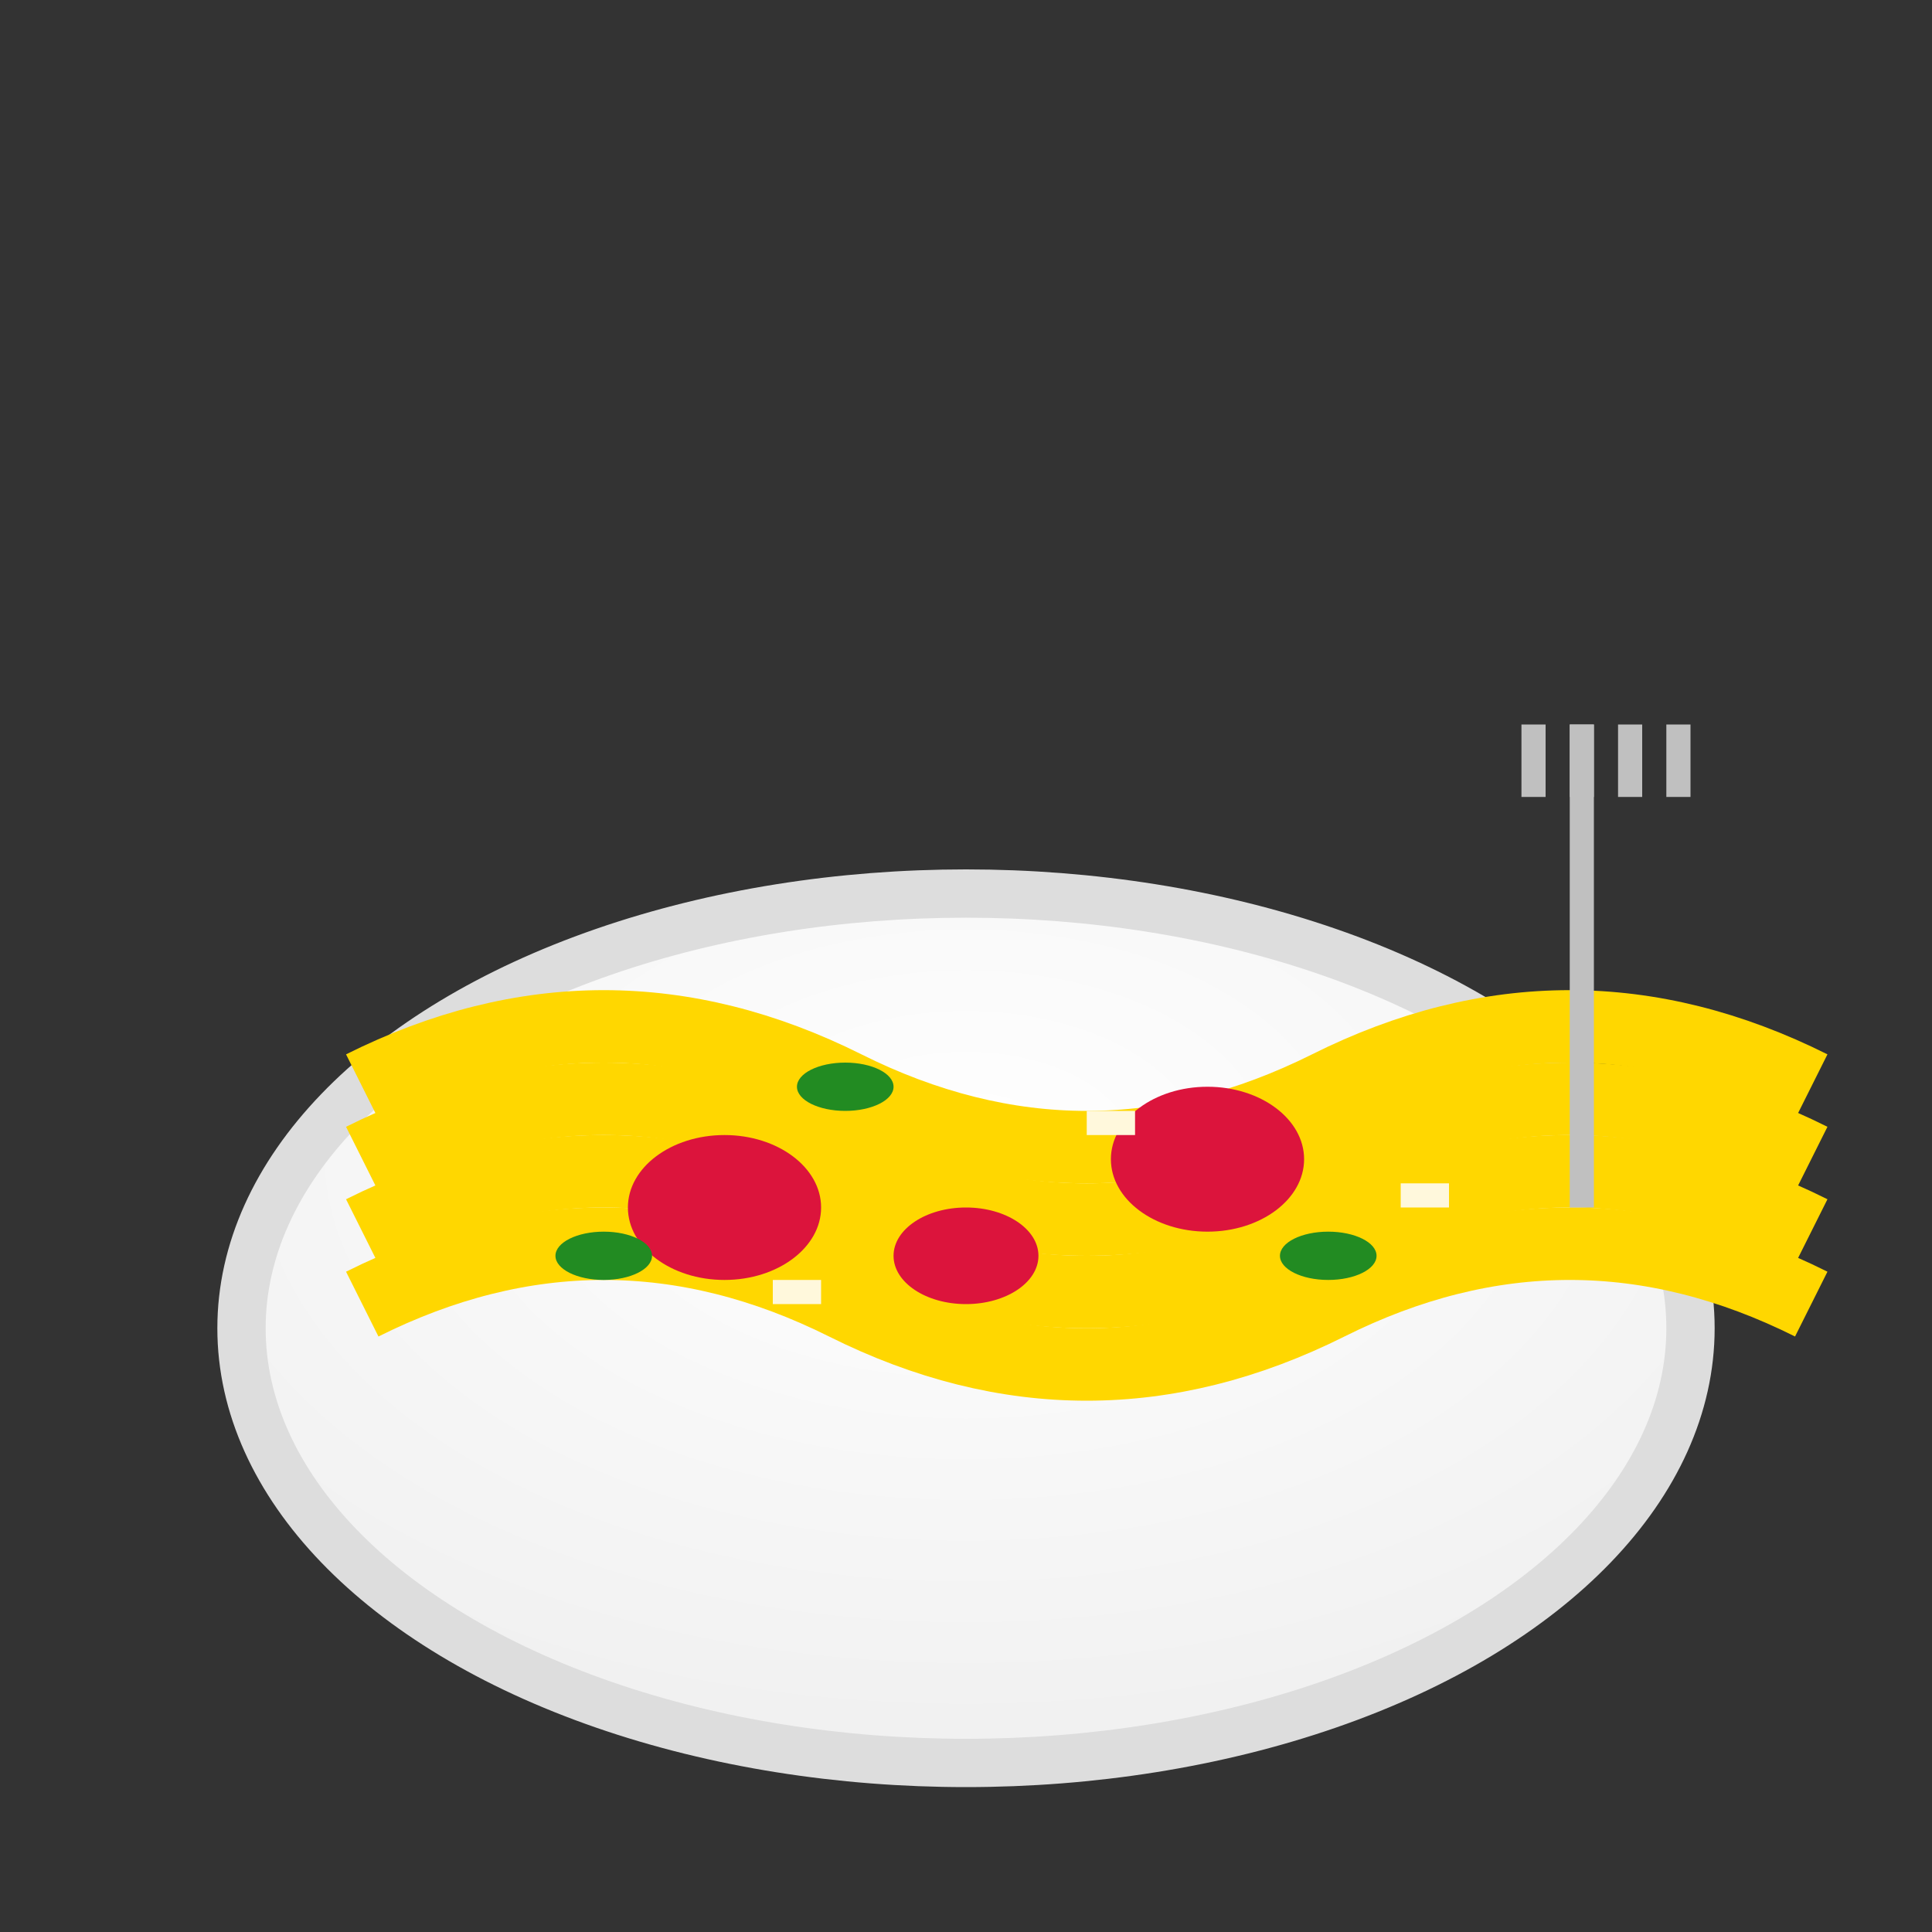 <svg width="80" height="80" xmlns="http://www.w3.org/2000/svg">
  <rect width="100%" height="100%" fill="#333333" stroke="none"/>
  <defs>
    <radialGradient id="plateGrad" cx="50%" cy="30%" r="70%">
      <stop offset="0%" style="stop-color:#fff;stop-opacity:1" />
      <stop offset="100%" style="stop-color:#f0f0f0;stop-opacity:1" />
    </radialGradient>
  </defs>
  
  <!-- Plate -->
  <ellipse cx="40" cy="55" rx="30" ry="18" fill="url(#plateGrad)" stroke="#ddd" stroke-width="2"/>
  
  <!-- Pasta -->
  <path d="M15 45 Q25 40 35 45 Q45 50 55 45 Q65 40 75 45" stroke="#ffd700" stroke-width="3" fill="none"/>
  <path d="M15 48 Q25 43 35 48 Q45 53 55 48 Q65 43 75 48" stroke="#ffd700" stroke-width="3" fill="none"/>
  <path d="M15 51 Q25 46 35 51 Q45 56 55 51 Q65 46 75 51" stroke="#ffd700" stroke-width="3" fill="none"/>
  <path d="M15 54 Q25 49 35 54 Q45 59 55 54 Q65 49 75 54" stroke="#ffd700" stroke-width="3" fill="none"/>
  
  <!-- Tomato Sauce -->
  <ellipse cx="30" cy="50" rx="4" ry="3" fill="#dc143c"/>
  <ellipse cx="50" cy="48" rx="4" ry="3" fill="#dc143c"/>
  <ellipse cx="40" cy="52" rx="3" ry="2" fill="#dc143c"/>
  
  <!-- Basil Leaves -->
  <ellipse cx="35" cy="45" rx="2" ry="1" fill="#228b22"/>
  <ellipse cx="55" cy="52" rx="2" ry="1" fill="#228b22"/>
  <ellipse cx="25" cy="52" rx="2" ry="1" fill="#228b22"/>
  
  <!-- Parmesan -->
  <rect x="45" y="46" width="2" height="1" fill="#fff8dc"/>
  <rect x="32" y="53" width="2" height="1" fill="#fff8dc"/>
  <rect x="58" y="49" width="2" height="1" fill="#fff8dc"/>
  
  <!-- Fork -->
  <rect x="65" y="30" width="1" height="20" fill="#c0c0c0"/>
  <rect x="63" y="30" width="1" height="3" fill="#c0c0c0"/>
  <rect x="65" y="30" width="1" height="3" fill="#c0c0c0"/>
  <rect x="67" y="30" width="1" height="3" fill="#c0c0c0"/>
  <rect x="69" y="30" width="1" height="3" fill="#c0c0c0"/>
</svg>
